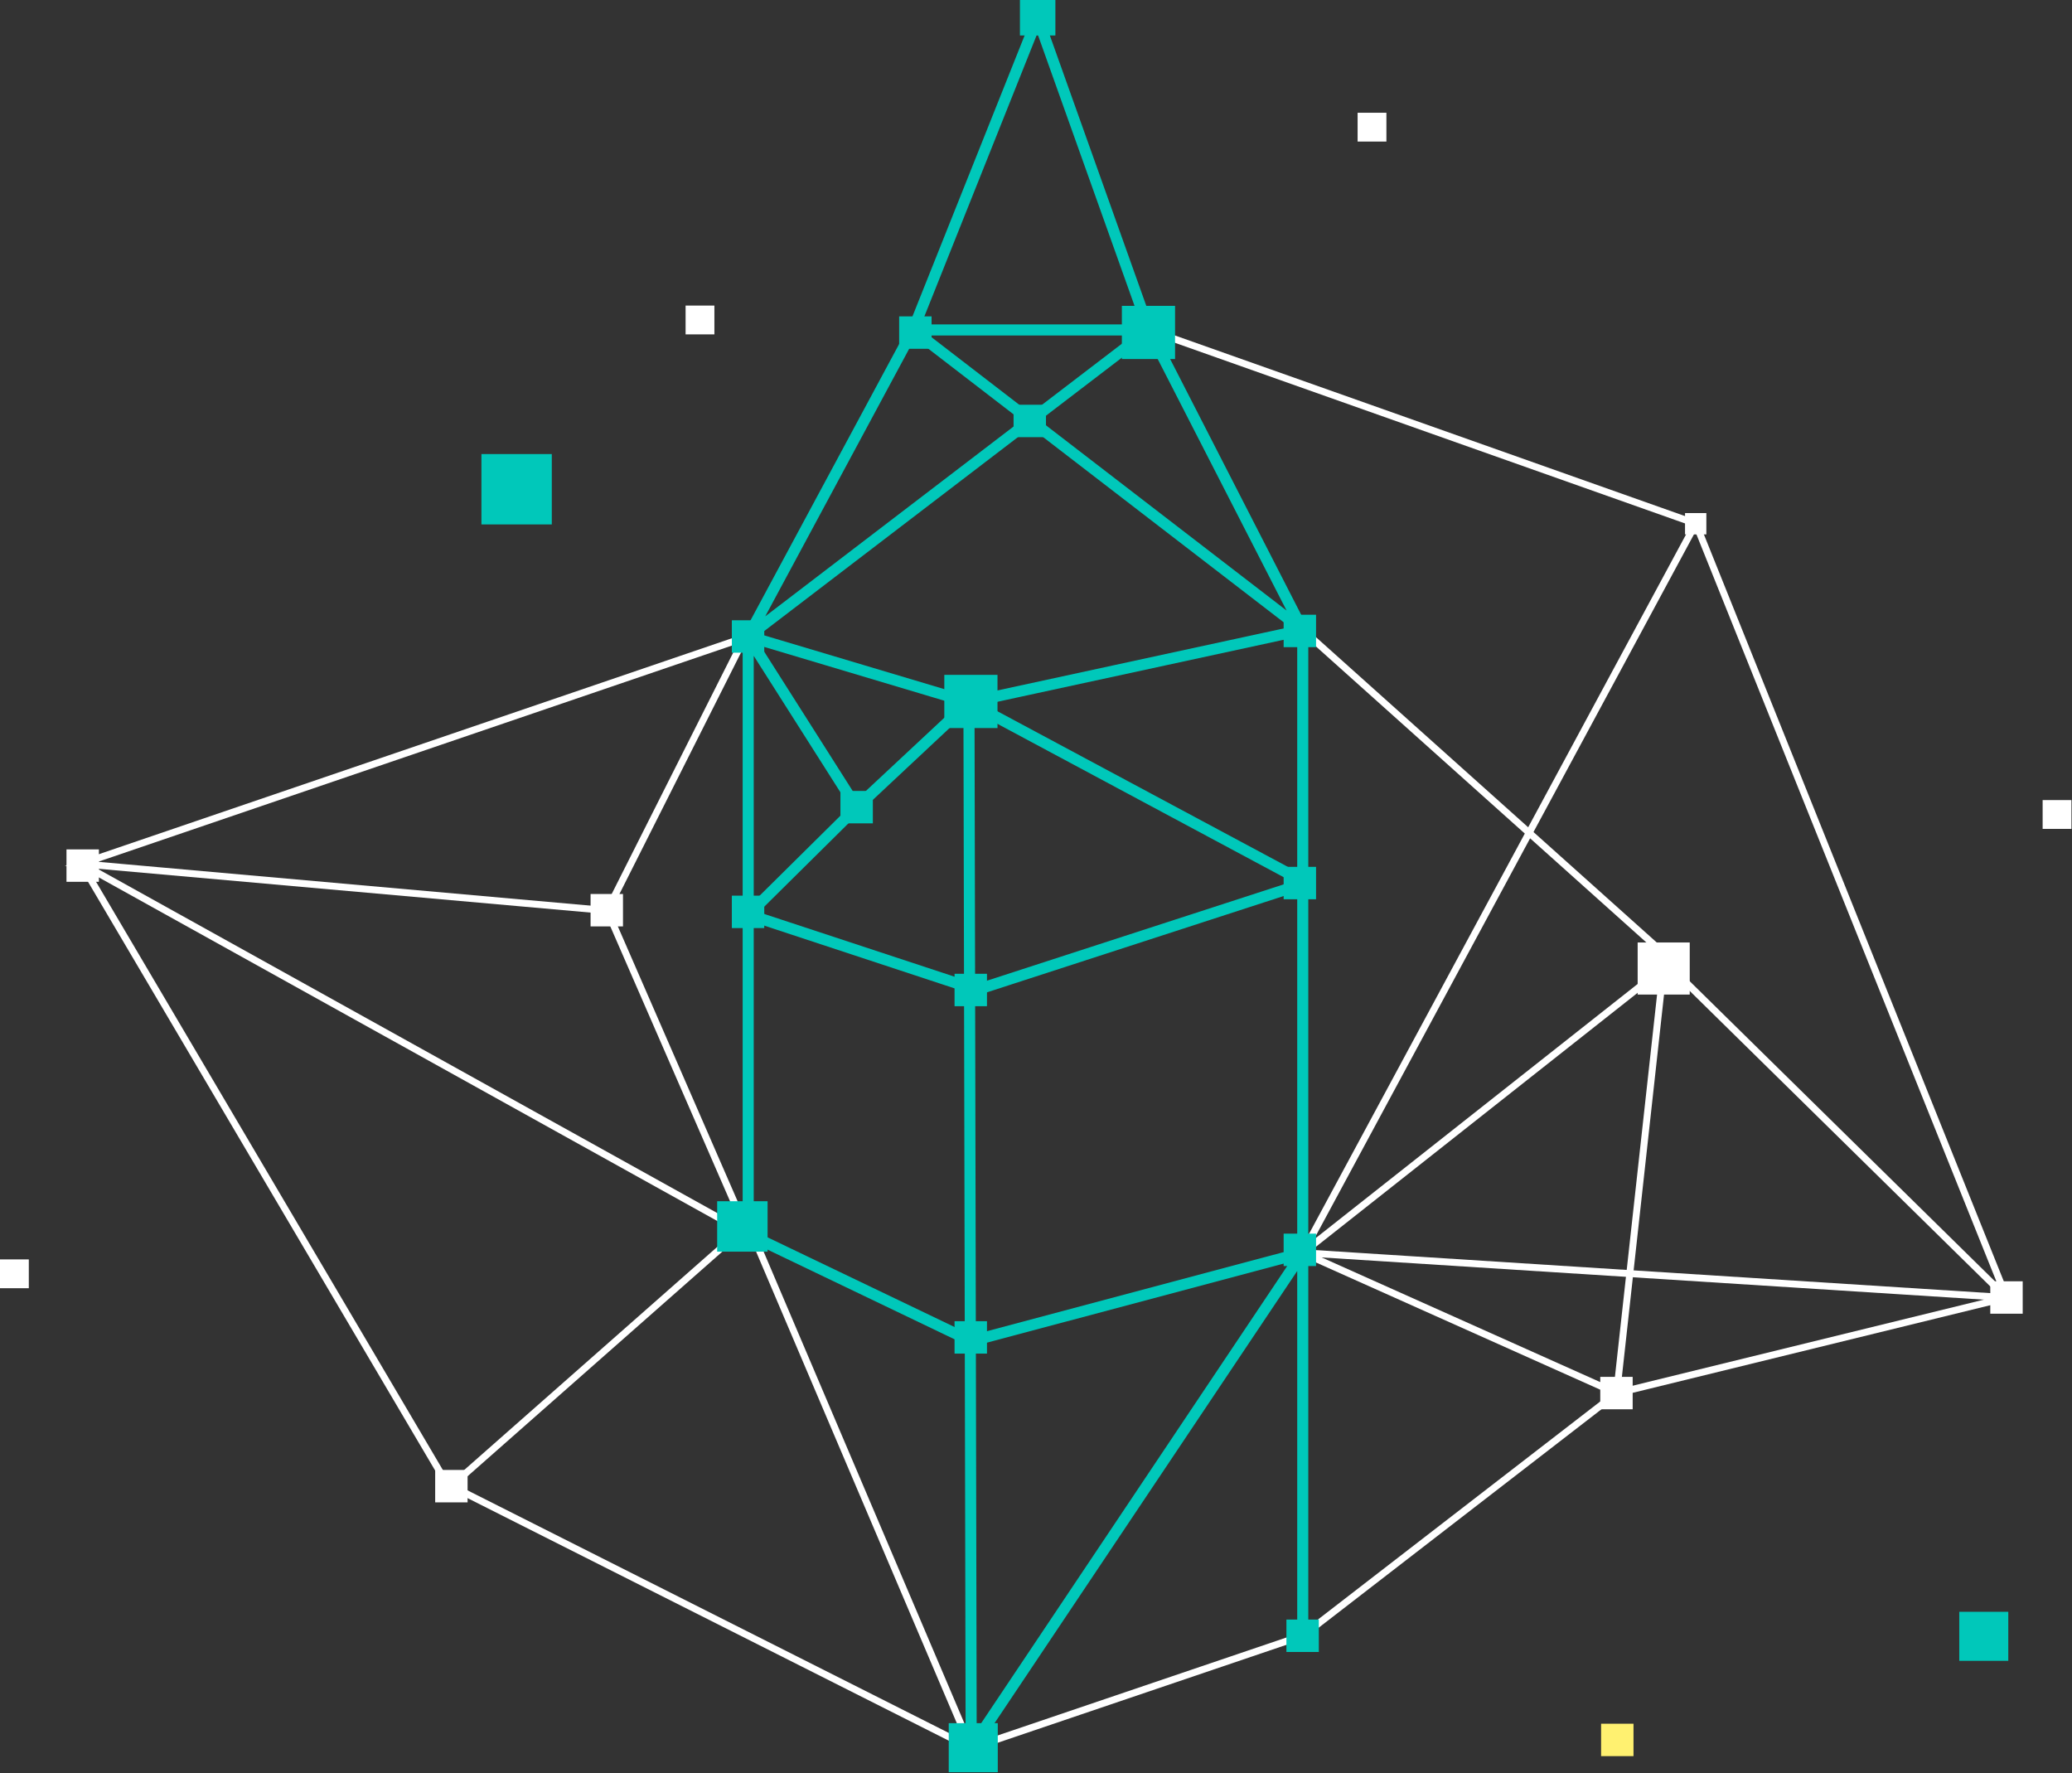 <?xml version="1.0" encoding="UTF-8" standalone="no"?>
<!-- Generator: Adobe Illustrator 27.2.0, SVG Export Plug-In . SVG Version: 6.00 Build 0)  -->

<svg
   version="1.1"
   x="0px"
   y="0px"
   viewBox="0 0 748 640"
   xml:space="preserve"
   id="svg160"
   sodipodi:docname="LDW-Data-Icons-Transparent_6Crop.svg"
   width="748"
   height="640"
   inkscape:version="1.2.2 (1:1.2.2+202212051552+b0a8486541)"
   xmlns:inkscape="http://www.inkscape.org/namespaces/inkscape"
   xmlns:sodipodi="http://sodipodi.sourceforge.net/DTD/sodipodi-0.dtd"
   xmlns="http://www.w3.org/2000/svg"
   xmlns:svg="http://www.w3.org/2000/svg"><rect x="0" y="0" width="748" height="640" fill="#333333" stroke="none"/><defs
   id="defs164" /><sodipodi:namedview
   id="namedview162"
   pagecolor="#505050"
   bordercolor="#ffffff"
   borderopacity="1"
   inkscape:showpageshadow="0"
   inkscape:pageopacity="0"
   inkscape:pagecheckerboard="1"
   inkscape:deskcolor="#505050"
   showgrid="false"
   inkscape:zoom="0.90972222"
   inkscape:cx="616.12214"
   inkscape:cy="450.1374"
   inkscape:window-width="2560"
   inkscape:window-height="1016"
   inkscape:window-x="0"
   inkscape:window-y="27"
   inkscape:window-maximized="1"
   inkscape:current-layer="svg160" />
<style
   type="text/css"
   id="style2">
	.st0{display:none;}
	.st1{display:inline;fill:#1C2434;}
	.st2{fill:none;stroke:#FFFFFF;stroke-width:2.5;stroke-miterlimit:10;}
	.st3{fill:none;stroke:#FFFFFF;stroke-width:1.5;stroke-miterlimit:10;}
	.st4{fill:#FFFFFF;}
	.st5{fill:#00C8BA;}
	.st6{fill:none;stroke:#00C8BA;stroke-width:4;stroke-miterlimit:10;}
	.st7{fill:none;stroke:#00C8BA;stroke-width:2.936;stroke-miterlimit:10;}
	.st8{fill:#FFF170;}
	.st9{fill:#FF89FE;}
	.st10{fill:none;stroke:#FFFFFF;stroke-width:1.75;stroke-miterlimit:10;}
	.st11{fill:none;stroke:#FFFFFF;stroke-width:2;stroke-miterlimit:10;}
	.st12{fill:none;stroke:#00C8BA;stroke-width:3.5;stroke-miterlimit:10;}
	.st13{fill:#1C2434;stroke:#00C8BA;stroke-width:4;stroke-miterlimit:10;}
	.st14{opacity:0.5;}
	.st15{fill:none;stroke:#00C8BA;stroke-width:2.772;stroke-miterlimit:10;}
	.st16{fill:none;stroke:#5BB9BE;stroke-width:2;stroke-miterlimit:10;}
	.st17{fill:none;stroke:#00C8BA;stroke-width:2;stroke-miterlimit:10;}
	.st18{fill:#1B2433;stroke:#00C8BA;stroke-miterlimit:10;}
	.st19{fill:none;stroke:#00C8BA;stroke-width:2.047;stroke-miterlimit:10;}
	.st20{fill-rule:evenodd;clip-rule:evenodd;fill:none;stroke:#00C8BA;stroke-width:2;stroke-miterlimit:10;}
	.st21{fill-rule:evenodd;clip-rule:evenodd;fill:none;stroke:#00C8BA;stroke-width:4;stroke-miterlimit:10;}
	.st22{fill:none;stroke:#FFFFFF;stroke-width:2.065;stroke-miterlimit:10;}
	.st23{fill:none;stroke:#FFFFFF;stroke-width:2.85;stroke-miterlimit:10;}
	.st24{enable-background:new    ;}
	.st25{fill:none;stroke:#00C8BA;stroke-width:1.835;stroke-miterlimit:10;}
	.st26{fill:none;stroke:#00C8BA;stroke-width:4.601;stroke-miterlimit:10;}
	.st27{fill:none;stroke:#00C8BA;stroke-width:4;stroke-linecap:round;stroke-miterlimit:10;}
</style>
<g
   id="Background"
   class="st0">
	<rect
   x="-0.4"
   class="st1"
   width="1441.3"
   height="900"
   id="rect4"
   y="0" />
</g>
<g
   id="Artwork"
   transform="translate(-378.4,-127.4)">
	<g
   id="g153">
		<g
   id="g9">
			<rect
   x="625.9"
   y="237.7"
   class="st4"
   width="10.4"
   height="10.4"
   id="rect7" />
		</g>
		<g
   id="g13">
			<rect
   x="1115.8"
   y="416.2"
   class="st4"
   width="10.4"
   height="10.4"
   id="rect11" />
		</g>
		<g
   id="g17">
			<rect
   x="378.4"
   y="582"
   class="st4"
   width="10.4"
   height="10.4"
   id="rect15" />
		</g>
		<g
   id="g21">
			<rect
   x="868.5"
   y="168.1"
   class="st4"
   width="10.4"
   height="10.4"
   id="rect19" />
		</g>
		<g
   id="g25">
			<rect
   x="552.2"
   y="291.3"
   class="st5"
   width="25.4"
   height="25.4"
   id="rect23" />
		</g>
		<g
   id="g29">
			<rect
   x="1085.7"
   y="709.2"
   class="st5"
   width="17.7"
   height="17.7"
   id="rect27" />
		</g>
		<g
   id="g59">
			<g
   id="g57">
				<line
   class="st2"
   x1="990.6"
   y1="316.4"
   x2="793.2"
   y2="246.5"
   id="line31" />
				<line
   class="st2"
   x1="990.6"
   y1="316.4"
   x2="1102.8"
   y2="595.8"
   id="line33" />
				<polyline
   class="st2"
   points="990.6,316.4 848.7,579.6 1102.8,595.8     "
   id="polyline35" />
				<polygon
   class="st2"
   points="962,630.3 979.2,474.3 1102.8,595.8 "
   id="polygon37" />
				<line
   class="st6"
   x1="708"
   y1="246.5"
   x2="793.2"
   y2="246.5"
   id="line39" />
				<polyline
   class="st6"
   points="848.7,717.8 848.7,579.6 729,758.4 728.2,380.9 849.9,446.1 728.2,380.9 848.7,354.8 708,246.5       648.5,357.1 708,246.5 753,133.8 793.2,246.5 848.7,354.8 793.2,246.5 648.5,357.1 728.2,380.9 848.7,354.8 848.7,579.6       729,611.5 648.5,572.9 648.5,457.5 731,484.7 849.9,446.1     "
   id="polyline41" />
				<path
   class="st6"
   d="m 728.2,380.9 -40.6,37.9 -37.8,-59.5 c -0.4,-0.6 -1.3,-0.3 -1.3,0.4 v 97.9 l 39.1,-38.7 40.6,-38"
   id="path43" />
				<polyline
   class="st2"
   points="848.7,354.8 848.7,354.8 982.1,474.3 848.7,579.6     "
   id="polyline45" />
				<polygon
   class="st2"
   points="729,758.4 541.3,663.8 648.5,569.3 "
   id="polygon47" />
				<polyline
   class="st2"
   points="729,758.4 848.7,717.8 962,630.3 848.7,579.6     "
   id="polyline49" />
				<polyline
   class="st2"
   points="594.3,455.8 407.8,439.2 648.5,357.1     "
   id="polyline51" />
				<polyline
   class="st2"
   points="541.3,665.6 407.8,439.2 648.5,572.9 597.6,456.1 594.3,455.8     "
   id="polyline53" />
				<line
   class="st2"
   x1="597.6"
   y1="456.1"
   x2="647.2"
   y2="357.6"
   id="line55" />
			</g>
		</g>
		<g
   id="g63">
			<rect
   x="723"
   y="604.3"
   class="st5"
   width="11.7"
   height="11.7"
   id="rect61" />
		</g>
		<g
   id="g67">
			<rect
   x="723"
   y="478.9"
   class="st5"
   width="11.7"
   height="11.7"
   id="rect65" />
		</g>
		<g
   id="g71">
			<rect
   x="719.3"
   y="371"
   class="st5"
   width="19.2"
   height="19.2"
   id="rect69" />
		</g>
		<g
   id="g75">
			<rect
   x="744.3"
   y="273.5"
   class="st5"
   width="11.7"
   height="11.7"
   id="rect73" />
		</g>
		<g
   id="g79">
			<rect
   x="703"
   y="241.6"
   class="st5"
   width="11.7"
   height="11.7"
   id="rect77" />
		</g>
		<g
   id="g83">
			<rect
   x="783.4"
   y="237.8"
   class="st5"
   width="19.2"
   height="19.2"
   id="rect81" />
		</g>
		<g
   id="g87">
			<rect
   x="746.6"
   y="127.4"
   class="st5"
   width="12.8"
   height="12.8"
   id="rect85" />
		</g>
		<g
   id="g91">
			<rect
   x="591.6"
   y="450.1"
   class="st4"
   width="11.7"
   height="11.7"
   id="rect89" />
		</g>
		<g
   id="g95">
			<rect
   x="402.4"
   y="434"
   class="st4"
   width="11.7"
   height="11.7"
   id="rect93" />
		</g>
		<g
   id="g99">
			<rect
   x="956.4"
   y="749.6"
   class="st8"
   width="11.7"
   height="11.7"
   id="rect97" />
		</g>
		<g
   id="g103">
			<rect
   x="637.3"
   y="561"
   class="st5"
   width="18.2"
   height="18.2"
   id="rect101" />
		</g>
		<g
   id="g107">
			<rect
   x="1096.9"
   y="589.9"
   class="st4"
   width="11.7"
   height="11.7"
   id="rect105" />
		</g>
		<g
   id="g111">
			<rect
   x="535.5"
   y="658"
   class="st4"
   width="11.7"
   height="11.7"
   id="rect109" />
		</g>
		<g
   id="g115">
			<rect
   x="956.1"
   y="624.4"
   class="st4"
   width="11.7"
   height="11.7"
   id="rect113" />
		</g>
		<g
   id="g119">
			<rect
   x="842.8"
   y="712"
   class="st5"
   width="11.7"
   height="11.7"
   id="rect117" />
		</g>
		<g
   id="g123">
			<rect
   x="969.6"
   y="467.6"
   class="st4"
   width="18.8"
   height="18.8"
   id="rect121" />
		</g>
		<g
   id="g127">
			<rect
   x="986.7"
   y="312.6"
   class="st4"
   width="7.7"
   height="7.7"
   id="rect125" />
		</g>
		<g
   id="g131">
			<rect
   x="841.8"
   y="349.3"
   class="st5"
   width="11.7"
   height="11.7"
   id="rect129" />
		</g>
		<g
   id="g135">
			<rect
   x="841.8"
   y="440.3"
   class="st5"
   width="11.7"
   height="11.7"
   id="rect133" />
		</g>
		<g
   id="g139">
			<rect
   x="841.8"
   y="572.7"
   class="st5"
   width="11.7"
   height="11.7"
   id="rect137" />
		</g>
		<g
   id="g143">
			<rect
   x="642.6"
   y="351.3"
   class="st5"
   width="11.7"
   height="11.7"
   id="rect141" />
		</g>
		<g
   id="g147">
			<rect
   x="642.6"
   y="450.7"
   class="st5"
   width="11.7"
   height="11.7"
   id="rect145" />
		</g>
		<g
   id="g151">
			<rect
   x="681.8"
   y="412.9"
   class="st5"
   width="11.7"
   height="11.7"
   id="rect149" />
		</g>
	</g>
	<g
   id="g157">
		<rect
   x="720.9"
   y="749.4"
   class="st5"
   width="17.7"
   height="17.7"
   id="rect155" />
	</g>
</g>
</svg>
